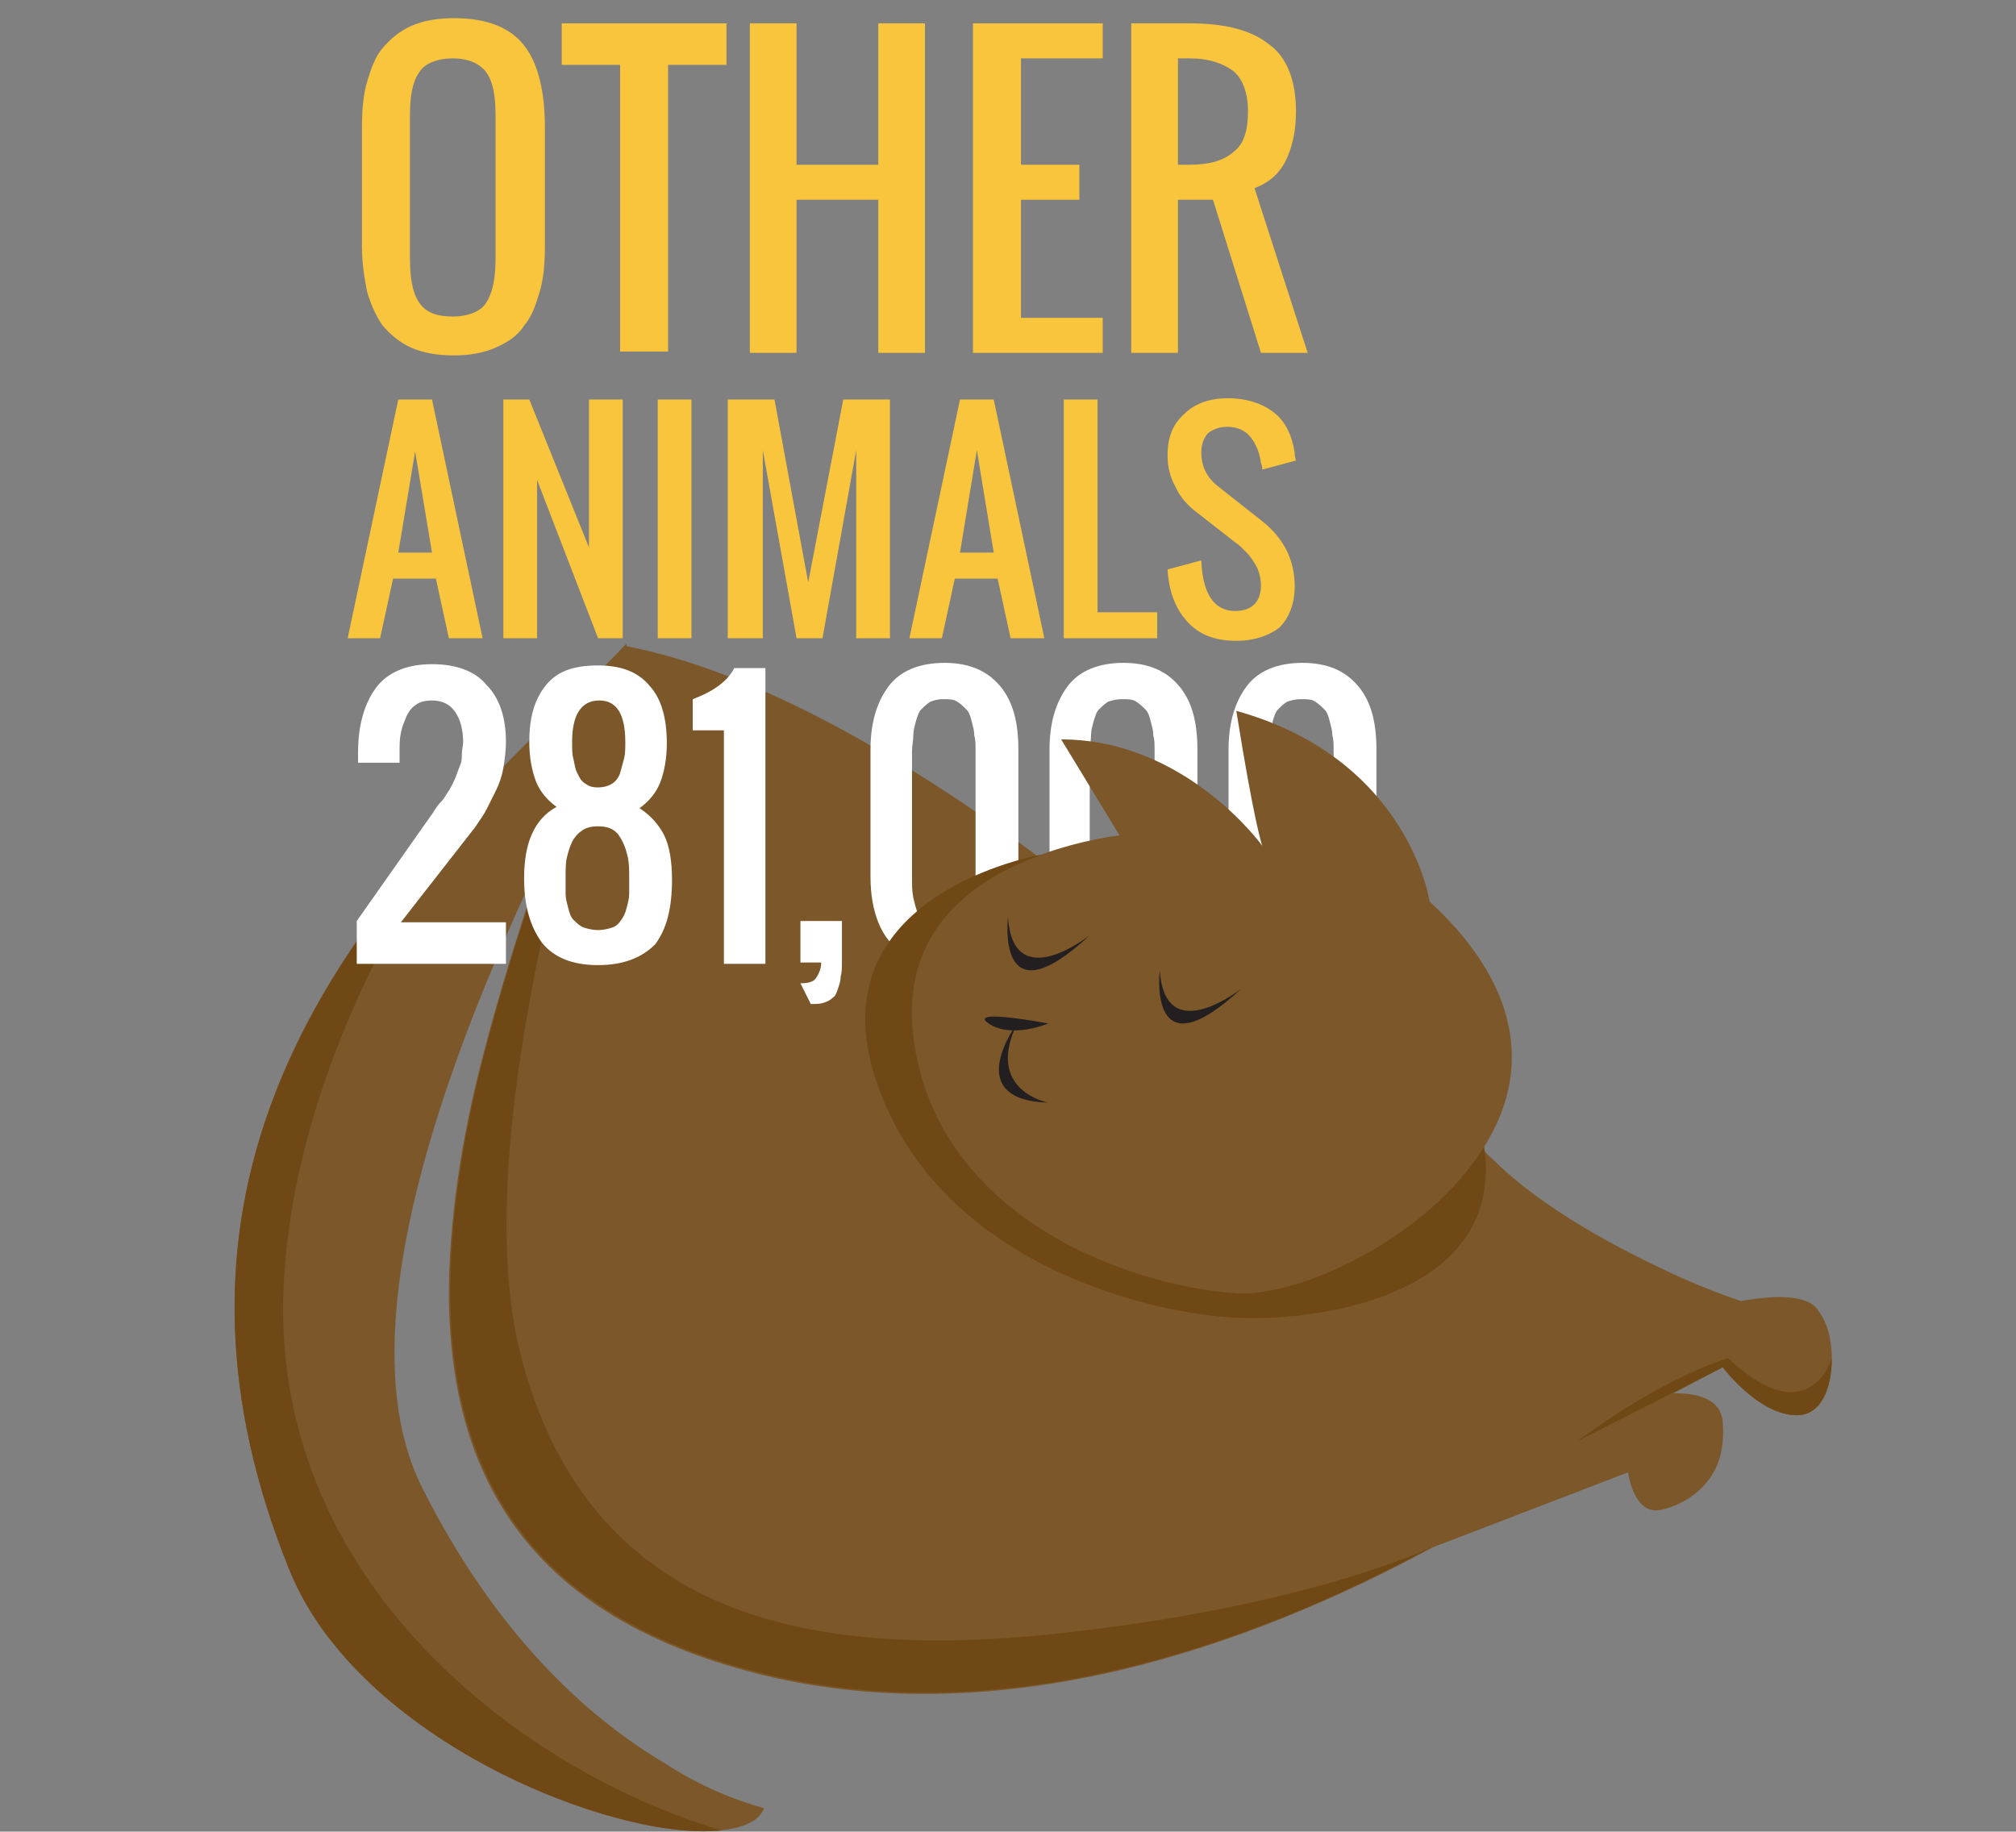 <?xml version="1.0" encoding="utf-8"?>
<!-- Generator: Adobe Illustrator 19.1.0, SVG Export Plug-In . SVG Version: 6.00 Build 0)  -->
<svg version="1.1" xmlns="http://www.w3.org/2000/svg" xmlns:xlink="http://www.w3.org/1999/xlink" x="0px" y="0px" width="155.4px"
	 height="141.2px" viewBox="0 0 155.4 141.2" enable-background="new 0 0 155.4 141.2" xml:space="preserve">
<rect x="0" y="0" width="155.4" height="141.2" fill="#808080" stroke="none"/>
<g id="cat-body">
	<path fill="#7B5729" d="M141.2,104.7L141.2,104.7c0,2.3-0.8,4.4-2.7,4.4c-2.8,0-5.5-3.4-5.7-3.7c0,0,0,0,0,0l-3.8,2
		c2,0,3.7,0.5,3.8,2.3c0.1,1.4-0.1,2.6-0.6,3.6c0,0,0,0,0,0c-1,1.9-2.8,2.8-4.2,3.1c-2.1,0.4-2.5-2.9-2.5-2.9l-15.1,5.8c0,0,0,0,0,0
		c-14.4,7.8-33.1,14.2-51.3,9.9c-17.5-4.2-24.4-14.5-24.5-29.3v0c0-5.6,0.9-12,2.7-18.8c1.2-4.6,2.7-9.5,4.5-14.7c0,0,0,0,0-0.1
		c0,0,0,0,0,0c0,0,0,0,0,0c1.5-4.2,3.1-8.5,4.9-12.9c0.5-1.2,1-2.4,1.5-3.6c6.9,1.3,14.3,4.9,20.3,8.5c5.6,3.3,10,6.6,11.6,7.8
		c-0.1,0-0.1,0-0.2,0.1c-4.9,1.8-10.6,5.7-9.6,13.9c1.7,13.8,16.2,19.2,24.9,19.8c4.9,0.3,14.8-4.3,19.1-11.3
		c0.2,0.2,0.4,0.5,0.7,0.7c4,4,10,7.1,14.6,9.2c1.8,0.8,3.4,1.4,4.6,1.8c2.7-0.5,5.3-0.5,6,0.8C140.9,102,141.2,103.4,141.2,104.7z"
		/>
	<path fill="#704815" d="M141.2,104.7C141.2,104.7,141.2,104.7,141.2,104.7c0,2.3-0.8,4.4-2.7,4.4c-2.8,0-5.5-3.4-5.7-3.7
		c0,0,0,0,0,0l-11.2,5.7c6.7-5,11.6-6.4,11.6-6.4C139.5,110.6,141.2,104.7,141.2,104.7C141.2,104.7,141.2,104.7,141.2,104.7z"/>
	<path fill="#704815" d="M110.5,119.2c-14.4,7.8-33.1,14.2-51.3,9.9c-17.5-4.2-24.4-14.5-24.5-29.3v0c0-5.6,0.9-12,2.7-18.8
		c1.2-4.6,2.7-9.5,4.5-14.7c0,0,0,0,0-0.1c0,0,0,0,0,0c0,0,0,0,0,0c1.5-4.2,3.1-8.5,4.9-12.9c-4.3,14-10.3,37.5-6.6,51.4
		c5.5,20.9,23.7,23.3,42.5,21.1C100.9,123.7,109.9,119.5,110.5,119.2z"/>
</g>
<g id="cat-tail">
	<path fill="#7B5729" d="M58.9,139.4c-0.4,1-1.6,1.5-3.3,1.7c-8.1,0.9-28-6.9-33.3-20.1c-10.9-26.9,1.4-45.6,13.5-58.7
		c0.3-0.3,0.6-0.7,0.9-1c4.3-4.6,8.6-8.5,11.6-11.7c-0.2,0.2,1,1.6-0.2,4c-6.1,11.6-23.7,44.7-15.6,61c5.7,11.4,12.8,17.8,18.7,21.3
		C54.1,137.8,56.8,138.8,58.9,139.4z"/>
	<path fill="#704815" d="M55.6,141.1c-8.1,0.9-28-6.9-33.3-20.1c-10.9-26.9,1.4-45.6,13.5-58.7c-6.4,9.5-12.7,22-13.8,34.9
		C19.7,121.3,40.1,136.5,55.6,141.1z"/>
</g>
<g id="cat-text">
	<g>
		<rect x="26.6" y="1.8" fill="none" width="103.6" height="97.9"/>
		<path fill="#F9C53D" d="M35,27.4c-1.3,0-2.4-0.2-3.3-0.6c-0.9-0.4-1.6-1-2.2-1.7c-0.5-0.7-0.9-1.6-1.2-2.6c-0.2-1-0.4-2.2-0.4-3.5
			V9.8c0-1.3,0.1-2.5,0.4-3.5s0.6-1.9,1.2-2.6s1.3-1.3,2.2-1.7c0.9-0.4,2-0.6,3.3-0.6c2.5,0,4.3,0.7,5.4,2.1S42,7.1,42,9.8V19
			c0,1.3-0.1,2.5-0.4,3.5c-0.3,1-0.6,1.9-1.2,2.6c-0.5,0.8-1.3,1.3-2.2,1.7C37.3,27.2,36.2,27.4,35,27.4z M32.3,23.3
			c0.5,0.8,1.4,1.1,2.6,1.1s2.2-0.4,2.6-1.1c0.5-0.8,0.7-1.9,0.7-3.4v-11c0-1.5-0.2-2.6-0.7-3.3c-0.5-0.7-1.4-1.1-2.6-1.1
			s-2.2,0.4-2.6,1.1c-0.5,0.7-0.7,1.8-0.7,3.3v11C31.6,21.4,31.8,22.6,32.3,23.3z"/>
		<path fill="#F9C53D" d="M47.8,27.2V5h-4.5V1.8H56V5h-4.5v22.1H47.8z"/>
		<path fill="#F9C53D" d="M57.8,27.2V1.8h3.6v10.9h6.3V1.8h3.6v25.4h-3.6V15.4h-6.3v11.8H57.8z"/>
		<path fill="#F9C53D" d="M75,27.2V1.8h10v2.7h-6.3v8.2h4.5v2.7h-4.5v9.1H85v2.7H75z"/>
		<path fill="#F9C53D" d="M87.2,27.2V1.8h4.5c2.7,0,4.7,0.5,6.1,1.6c1.4,1,2.1,2.8,2.1,5.2c0,1.5-0.3,2.8-0.8,3.8s-1.3,1.7-2.4,2.1
			l4.1,12.7h-3.6l-3.7-11.8h-2.7v11.8H87.2z M90.8,12.7h0.9c1.5,0,2.6-0.3,3.4-1c0.8-0.6,1.1-1.7,1.1-3.1s-0.4-2.5-1.1-3.1
			c-0.8-0.6-1.9-1-3.4-1h-0.9V12.7z"/>
		<path fill="#F9C53D" d="M26.8,49.2l3.9-18.4h2.6l3.9,18.4h-2.6l-1-4.6h-3.3l-1,4.6H26.8z M30.7,42.6h2.6L32,34.8L30.7,42.6z"/>
		<path fill="#F9C53D" d="M38.8,49.2V30.8h2l4.6,11.4V30.8h2.6v18.4h-1.9L41.4,37v12.2H38.8z"/>
		<path fill="#F9C53D" d="M50.7,49.2V30.8h2.6v18.4H50.7z"/>
		<path fill="#F9C53D" d="M56.1,49.2V30.8h3.6l2.6,14.1L65,30.8h3.6v18.4H66V34.7l-2.6,14.5h-2l-2.6-14.5v14.5H56.1z"/>
		<path fill="#F9C53D" d="M70.1,49.2L74,30.8h2.6l3.9,18.4h-2.6l-1-4.6h-3.3l-1,4.6H70.1z M74,42.6h2.6l-1.3-7.9L74,42.6z"/>
		<path fill="#F9C53D" d="M82,49.2V30.8h2.6v16.4h4.6v2H82z"/>
		<path fill="#F9C53D" d="M95.3,49.4c-1.7,0-2.9-0.5-3.8-1.5c-0.9-1-1.4-2.3-1.5-4l2.6-0.7c0.1,2.6,1,3.9,2.6,3.9c1.3,0,2-0.7,2-2
			c0-0.4-0.1-0.8-0.2-1.1c-0.1-0.3-0.3-0.6-0.5-0.9c-0.2-0.3-0.4-0.5-0.6-0.7c-0.2-0.2-0.4-0.4-0.7-0.6L92,39.3
			c-0.6-0.5-1.1-1.1-1.4-1.8C90.2,36.8,90,36,90,35.1c0-1.4,0.4-2.4,1.3-3.2c0.8-0.8,2-1.2,3.3-1.2c1.5,0,2.7,0.4,3.6,1.1
			c0.9,0.7,1.4,1.8,1.6,3.1c0,0.1,0,0.3,0.1,0.6l-2.6,0.7c0-0.1,0-0.3-0.1-0.5c-0.1-0.8-0.4-1.5-0.8-2c-0.4-0.5-1-0.8-1.8-0.8
			c-0.6,0-1.1,0.2-1.5,0.5c-0.3,0.4-0.5,0.8-0.5,1.5c0,1,0.4,1.9,1.3,2.6l3.3,2.6c1.8,1.4,2.6,3.1,2.6,5.1c0,1.3-0.4,2.4-1.2,3.2
			C97.8,49,96.7,49.4,95.3,49.4z"/>
		<path fill="#FFFFFF" d="M27.5,74.2v-3.2l5.7-8.1c0.1-0.1,0.2-0.3,0.4-0.6c0.2-0.3,0.4-0.5,0.5-0.6c0.1-0.1,0.2-0.3,0.4-0.6
			c0.2-0.3,0.3-0.5,0.4-0.7c0.1-0.2,0.2-0.4,0.3-0.7s0.2-0.5,0.3-0.8c0.1-0.2,0.1-0.5,0.1-0.8c0-0.3,0.1-0.6,0.1-0.9
			c0-0.9-0.2-1.7-0.6-2.3c-0.4-0.6-1-0.9-1.8-0.9c-0.5,0-0.9,0.1-1.2,0.3c-0.3,0.2-0.6,0.5-0.8,1S31,56,30.9,56.5
			c-0.1,0.5-0.1,0.9-0.1,1.5v0.8h-3.2v-0.8c0-2.1,0.5-3.8,1.4-5s2.4-1.8,4.3-1.8c1.8,0,3.3,0.5,4.2,1.6c1,1,1.5,2.5,1.5,4.4
			c0,0.7-0.1,1.4-0.2,2s-0.3,1.2-0.6,1.8s-0.5,1-0.7,1.4s-0.5,0.8-0.9,1.4l-5.7,7.3h8.1v3.2H27.5z"/>
		<path fill="#FFFFFF" d="M46.1,74.4c-2,0-3.4-0.6-4.3-1.7c-0.9-1.2-1.4-2.8-1.4-5c0-1.4,0.2-2.5,0.6-3.4c0.4-0.9,1-1.6,1.9-2.1
			c-0.7-0.5-1.3-1.2-1.6-2s-0.5-1.8-0.5-3c0-1.9,0.4-3.3,1.3-4.4s2.2-1.5,4-1.5c1.8,0,3.1,0.5,4,1.6c0.9,1,1.3,2.5,1.3,4.4
			c0,1.2-0.2,2.2-0.5,3c-0.3,0.8-0.9,1.5-1.6,2c0.9,0.6,1.5,1.3,1.9,2.1s0.6,2,0.6,3.4c0,2.2-0.4,3.8-1.3,5
			C49.5,73.8,48.1,74.4,46.1,74.4z M45,71.5c0.3,0.1,0.7,0.2,1.1,0.2s0.8-0.1,1.1-0.2s0.5-0.3,0.7-0.6s0.3-0.5,0.4-0.9
			c0.1-0.4,0.2-0.7,0.2-1.1s0-0.8,0-1.3c0-0.5,0-1-0.1-1.5c-0.1-0.4-0.2-0.8-0.4-1.2s-0.4-0.7-0.7-0.9s-0.7-0.3-1.2-0.3
			s-0.9,0.1-1.2,0.3s-0.6,0.5-0.8,0.9c-0.2,0.4-0.3,0.8-0.4,1.2c-0.1,0.4-0.1,0.9-0.1,1.5c0,0.5,0,0.9,0,1.3c0,0.4,0.1,0.7,0.2,1.1
			c0.1,0.4,0.2,0.7,0.4,0.9S44.7,71.4,45,71.5z M46.1,60.7c0.4,0,0.8-0.1,1.1-0.3s0.5-0.5,0.6-0.8c0.1-0.4,0.2-0.7,0.3-1.1
			s0.1-0.8,0.1-1.3c0-2.2-0.7-3.2-2-3.2c-1.4,0-2.1,1.1-2.1,3.2c0,0.5,0,1,0.1,1.3c0.1,0.4,0.1,0.7,0.3,1.1s0.3,0.6,0.6,0.8
			S45.6,60.7,46.1,60.7z"/>
		<path fill="#FFFFFF" d="M55.8,74.2V56.3h-2.4v-2.4c1.6-0.6,2.7-1.4,3.2-2.4h2.4v22.8H55.8z"/>
		<path fill="#FFFFFF" d="M62.5,77.4l-0.8-1.6c0.6,0,1-0.1,1.2-0.4c0.2-0.3,0.4-0.7,0.4-1.2h-1.6v-3.2h3.2c0,1.2,0,2.2,0,3.1
			c0,0.5,0,0.8-0.1,1.2c0,0.3-0.1,0.6-0.2,0.9c-0.1,0.3-0.2,0.6-0.4,0.7c-0.2,0.2-0.4,0.3-0.7,0.4C63.2,77.4,62.9,77.4,62.5,77.4z"
			/>
		<path fill="#FFFFFF" d="M72.8,74.4c-1.2,0-2.3-0.3-3.2-0.9c-0.9-0.6-1.5-1.4-1.9-2.4c-0.4-1-0.6-2.2-0.6-3.5v-9.8
			c0-2.1,0.5-3.7,1.4-4.9c0.9-1.2,2.4-1.8,4.3-1.8c1.9,0,3.3,0.6,4.3,1.8s1.4,2.8,1.4,4.9v9.8c0,2-0.5,3.7-1.5,4.9
			C76,73.8,74.6,74.4,72.8,74.4z M72.8,71.8c1.6,0,2.4-1.4,2.4-4.1v-9.8c0-0.5,0-0.9-0.1-1.2c0-0.4-0.1-0.7-0.2-1.1
			c-0.1-0.4-0.2-0.7-0.4-0.9c-0.2-0.2-0.4-0.4-0.7-0.6c-0.3-0.2-0.6-0.2-1.1-0.2S72,54,71.7,54.1c-0.3,0.2-0.5,0.4-0.7,0.6
			c-0.2,0.2-0.3,0.6-0.4,0.9c-0.1,0.4-0.2,0.7-0.2,1.1c0,0.4-0.1,0.8-0.1,1.2v9.8c0,0.5,0,1,0.1,1.5c0.1,0.4,0.2,0.9,0.4,1.3
			c0.2,0.4,0.4,0.7,0.8,1C71.9,71.6,72.3,71.8,72.8,71.8z"/>
		<path fill="#FFFFFF" d="M86.6,74.4c-1.2,0-2.3-0.3-3.2-0.9c-0.9-0.6-1.5-1.4-1.9-2.4c-0.4-1-0.6-2.2-0.6-3.5v-9.8
			c0-2.1,0.5-3.7,1.4-4.9c0.9-1.2,2.4-1.8,4.3-1.8c1.9,0,3.3,0.6,4.3,1.8s1.4,2.8,1.4,4.9v9.8c0,2-0.5,3.7-1.5,4.9
			C89.9,73.8,88.4,74.4,86.6,74.4z M86.6,71.8c1.6,0,2.4-1.4,2.4-4.1v-9.8c0-0.5,0-0.9-0.1-1.2c0-0.4-0.1-0.7-0.2-1.1
			c-0.1-0.4-0.2-0.7-0.4-0.9c-0.2-0.2-0.4-0.4-0.7-0.6c-0.3-0.2-0.6-0.2-1.1-0.2s-0.8,0.1-1.1,0.2c-0.3,0.2-0.5,0.4-0.7,0.6
			c-0.2,0.2-0.3,0.6-0.4,0.9c-0.1,0.4-0.2,0.7-0.2,1.1c0,0.4-0.1,0.8-0.1,1.2v9.8c0,0.5,0,1,0.1,1.5c0.1,0.4,0.2,0.9,0.4,1.3
			c0.2,0.4,0.4,0.7,0.8,1C85.7,71.6,86.1,71.8,86.6,71.8z"/>
		<path fill="#FFFFFF" d="M100.4,74.4c-1.2,0-2.3-0.3-3.2-0.9c-0.9-0.6-1.5-1.4-1.9-2.4c-0.4-1-0.6-2.2-0.6-3.5v-9.8
			c0-2.1,0.5-3.7,1.4-4.9c0.9-1.2,2.4-1.8,4.3-1.8c1.9,0,3.3,0.6,4.3,1.8s1.4,2.8,1.4,4.9v9.8c0,2-0.5,3.7-1.5,4.9
			C103.7,73.8,102.3,74.4,100.4,74.4z M100.4,71.8c1.6,0,2.4-1.4,2.4-4.1v-9.8c0-0.5,0-0.9-0.1-1.2c0-0.4-0.1-0.7-0.2-1.1
			c-0.1-0.4-0.2-0.7-0.4-0.9c-0.2-0.2-0.4-0.4-0.7-0.6c-0.3-0.2-0.6-0.2-1.1-0.2s-0.8,0.1-1.1,0.2c-0.3,0.2-0.5,0.4-0.7,0.6
			c-0.2,0.2-0.3,0.6-0.4,0.9C98.1,56,98,56.4,98,56.7c0,0.4-0.1,0.8-0.1,1.2v9.8c0,0.5,0,1,0.1,1.5c0.1,0.4,0.2,0.9,0.4,1.3
			c0.2,0.4,0.4,0.7,0.8,1C99.5,71.6,99.9,71.8,100.4,71.8z"/>
	</g>
</g>
<g id="cat-head">
	<path fill="#704815" d="M80.2,65.9c0,0-17.4,3-12.7,17.3c4.7,14.3,21.4,18.2,28.2,18.4c6.9,0.2,20.3-2.1,18.7-13.2
		C112.9,77.4,80.2,65.9,80.2,65.9z"/>
	<path fill="#231F20" d="M89.4,74.8c0,0-1,8.2,6.3,1.4C95.7,76.2,89.8,80.9,89.4,74.8z"/>
	<path fill="#231F20" d="M77.7,70.7c0,0-1,8.2,6.3,1.4C84,72.1,78.1,76.8,77.7,70.7z"/>
	<path fill="#231F20" d="M80.8,78.9c0,0-6.3-1.2-4.6,0C78,80.1,80.8,78.9,80.8,78.9z"/>
	<path fill="#231F20" d="M78.4,78.9c0,0-4.4,5.9,2.4,6.1C80.8,85,75.9,84.1,78.4,78.9z"/>
	<path fill="#7B5729" d="M114.4,88.4c-4.3,7-14.2,11.6-19.1,11.3c-8.6-0.6-23.2-6-24.9-19.8c-1-8.2,4.7-12.1,9.6-13.9
		c0.1,0,0.1,0,0.2-0.1c3.3-1.2,6.1-1.5,6.1-1.5L81.8,57c9.6,0,15.5,8.2,15.5,8.2s-0.6-1.6-2-10.4c13.3,3.7,14.9,14.7,14.9,14.7
		C117.8,76.5,117.7,83.2,114.4,88.4z"/>
	<path fill="#231F20" d="M89.4,74.8c0,0-1,8.2,6.3,1.4C95.7,76.2,89.8,80.9,89.4,74.8z"/>
	<path fill="#231F20" d="M77.7,70.7c0,0-1,8.2,6.3,1.4C84,72.1,78.1,76.8,77.7,70.7z"/>
	<path fill="#231F20" d="M80.8,78.9c0,0-6.3-1.2-4.6,0C78,80.1,80.8,78.9,80.8,78.9z"/>
	<path fill="#231F20" d="M78.4,78.9c0,0-4.4,5.9,2.4,6.1C80.8,85,75.9,84.1,78.4,78.9z"/>
	<g>
	</g>
	<g>
	</g>
	<g>
	</g>
	<g>
	</g>
	<g>
	</g>
	<g>
	</g>
</g>
</svg>
